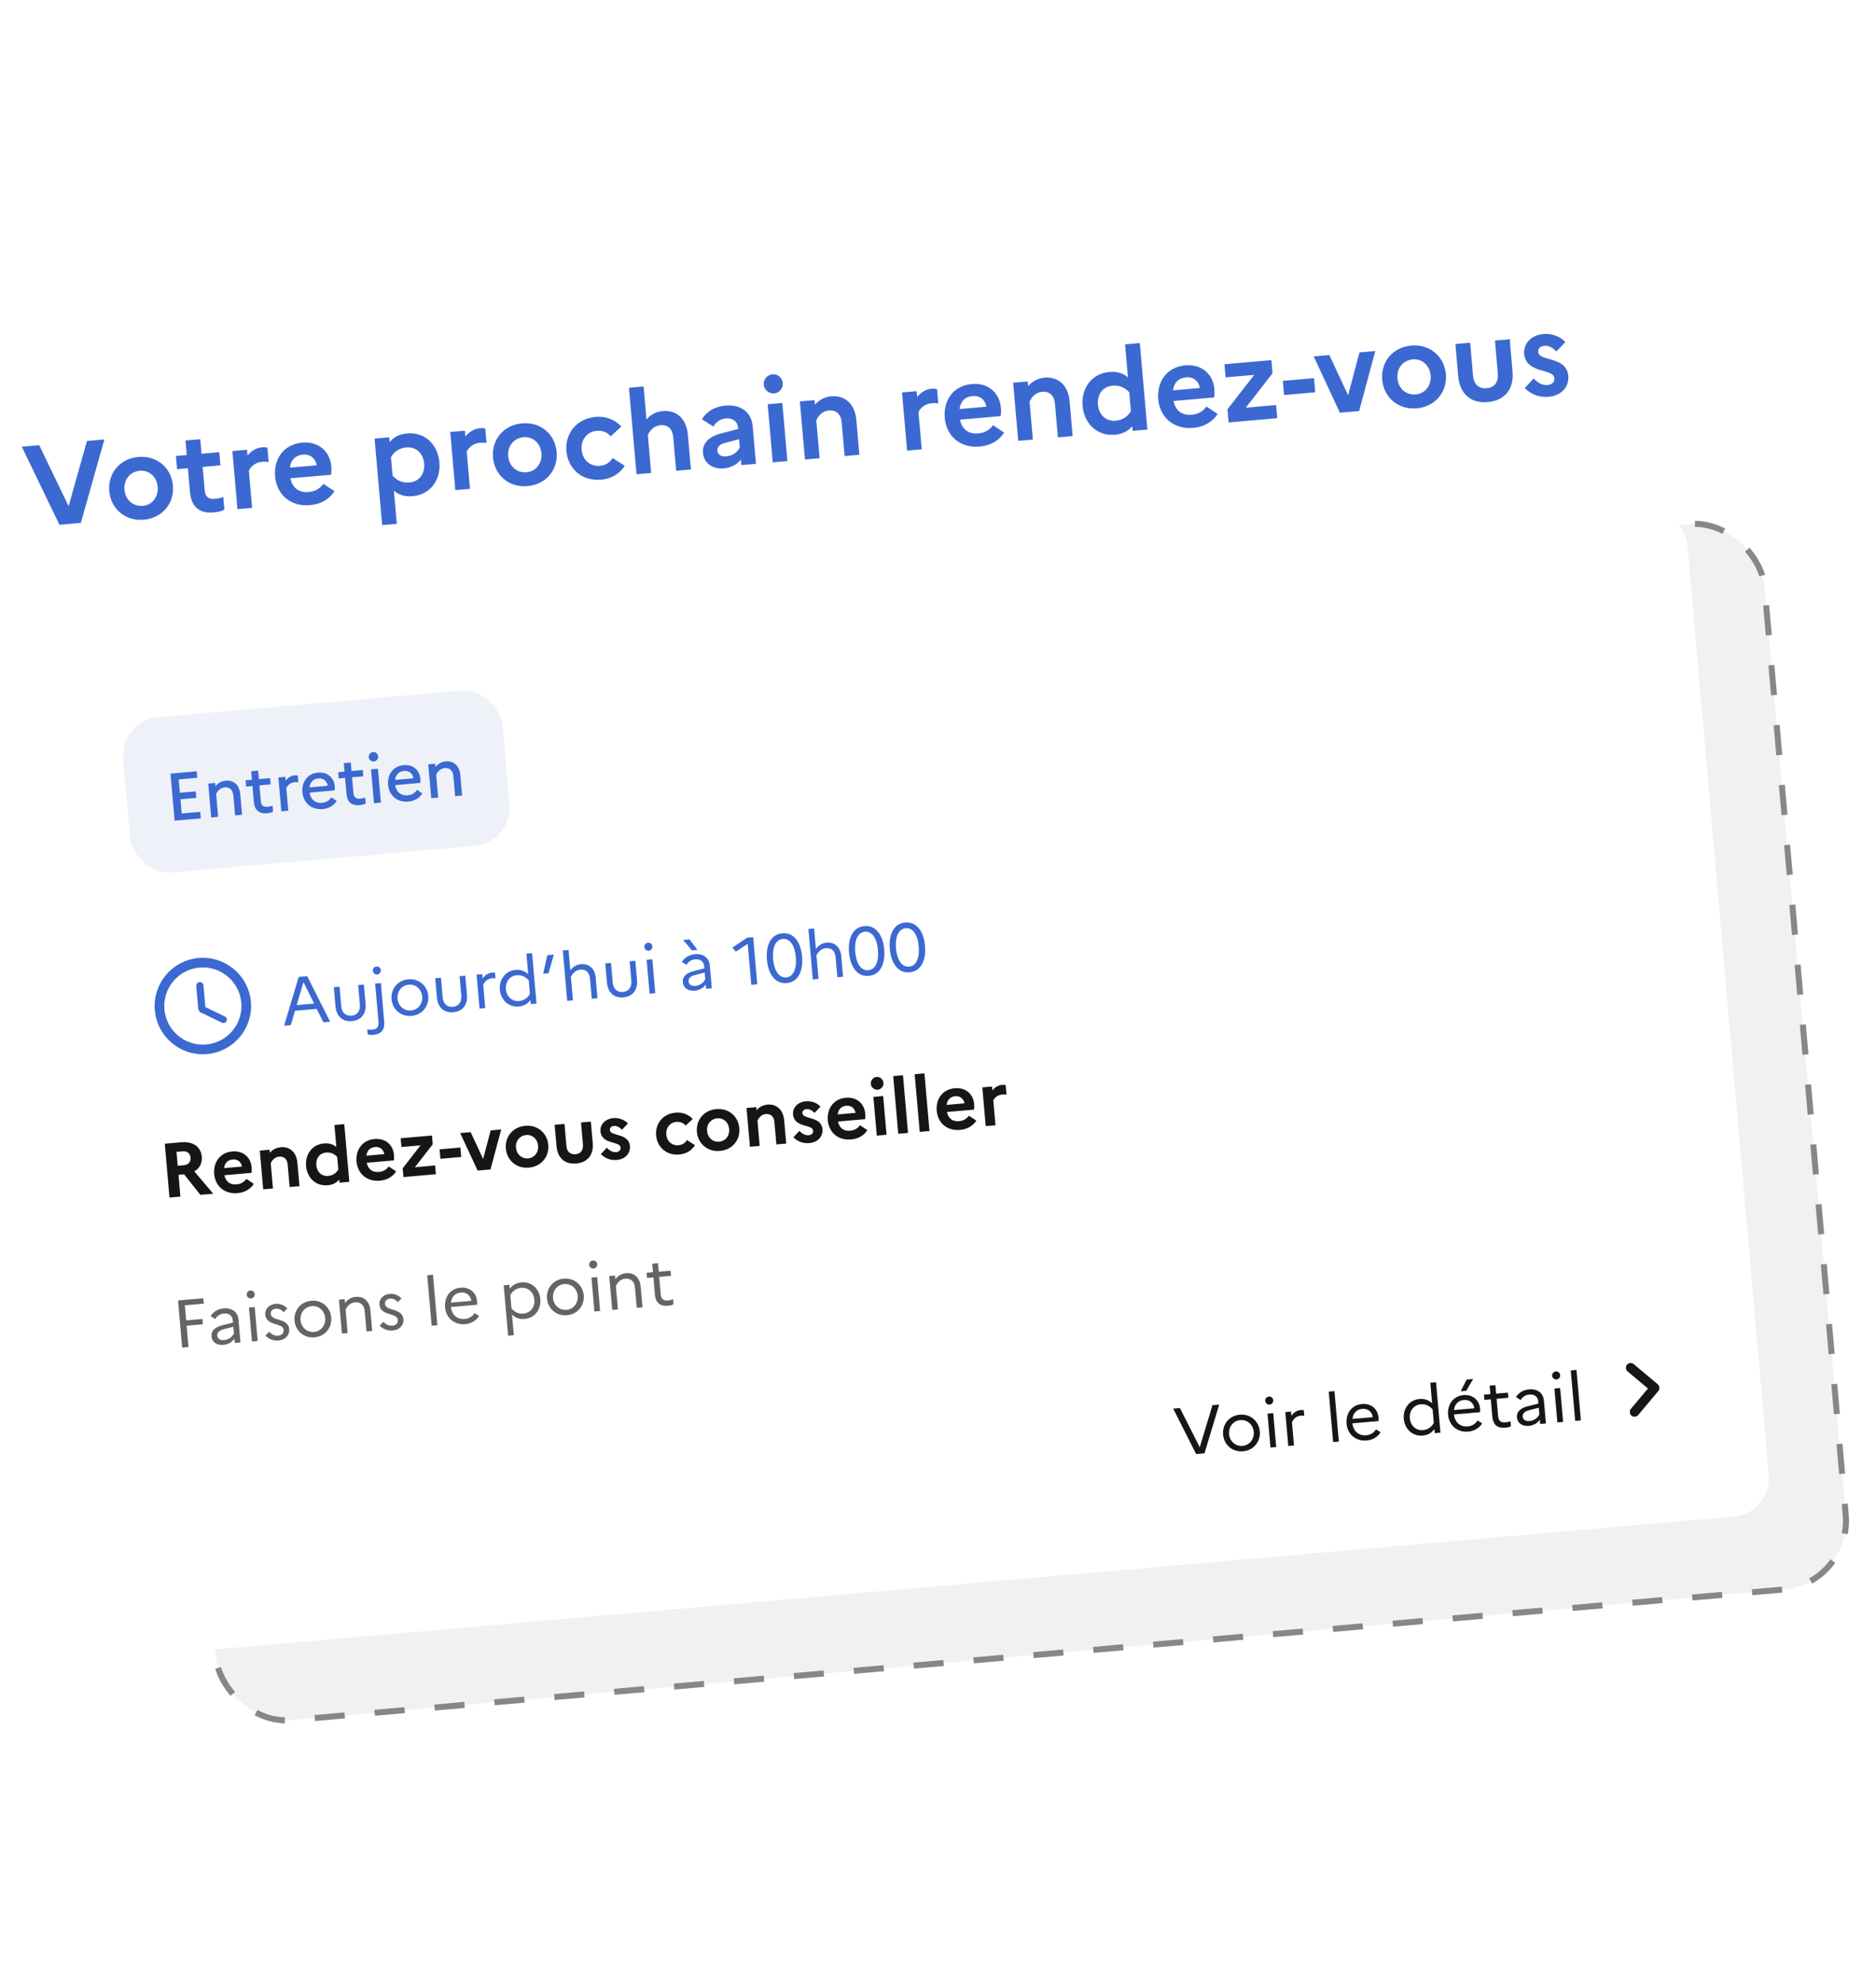 <svg width="352" height="372" viewBox="0 0 352 372" fill="none" xmlns="http://www.w3.org/2000/svg">
<rect x="24.175" y="123.935" width="306.95" height="200.637" rx="12.97" transform="rotate(-5 24.175 123.935)" fill="#F1F1F1" stroke="#878787" stroke-width="1.128" stroke-dasharray="5.64 5.64"/>
<path d="M4.092 83.798L7.359 83.512L12.873 94.955L16.316 82.729L19.582 82.443L15.174 98.089L11.15 98.441L4.092 83.798ZM25.959 85.722C29.507 85.412 32.159 87.817 32.445 91.084C32.731 94.351 30.537 97.181 26.988 97.491C23.44 97.801 20.788 95.396 20.503 92.129C20.217 88.862 22.411 86.032 25.959 85.722ZM26.805 94.891C28.557 94.738 29.754 93.216 29.589 91.334C29.422 89.43 27.982 88.161 26.229 88.314C24.412 88.473 23.192 89.975 23.358 91.879C23.525 93.783 24.987 95.05 26.805 94.891ZM35.645 92.287L35.255 87.83L33.221 88.008L33.006 85.541L35.039 85.363L34.801 82.638L37.57 82.395L37.809 85.121L41.14 84.83L41.356 87.296L38.024 87.588L38.414 92.044C38.52 93.256 39.211 93.675 40.293 93.58C41.05 93.514 41.54 93.384 41.894 93.2L42.105 95.602C41.584 95.887 40.945 96.052 40.036 96.132C37.31 96.37 35.878 94.948 35.645 92.287ZM44.555 95.518L43.601 84.614L46.349 84.374L46.443 85.456C47.093 84.658 47.974 84.014 49.207 83.906C49.575 83.874 49.905 83.91 50.172 83.974L50.409 86.678C50.055 86.622 49.681 86.589 49.184 86.633C47.843 86.75 47.042 87.562 46.691 88.29L47.302 95.278L44.555 95.518ZM62.762 92.138C61.865 93.59 60.251 94.581 58.196 94.761C54.323 95.1 51.901 92.586 51.623 89.406C51.341 86.183 53.142 83.344 56.712 83.031C59.741 82.766 61.911 84.647 62.161 87.503C62.214 88.109 62.176 88.679 62.122 89.054L54.485 89.723C54.922 91.734 56.249 92.446 57.958 92.296C59.148 92.192 60.141 91.582 60.657 90.752L62.762 92.138ZM56.844 85.287C55.437 85.41 54.575 86.27 54.397 87.725L59.416 87.285C59.277 86.186 58.38 85.153 56.844 85.287ZM71.704 98.506L70.285 82.28L73.032 82.04L73.11 82.927C73.88 82.009 74.898 81.44 76.391 81.31C79.853 81.007 82.166 83.529 82.444 86.71C82.723 89.89 80.882 92.776 77.421 93.079C75.928 93.209 74.826 92.826 73.909 92.056L74.452 98.265L71.704 98.506ZM76.229 83.94C74.953 84.052 73.963 84.705 73.36 85.782L73.659 89.201C74.485 90.175 75.549 90.626 76.804 90.517C78.665 90.354 79.755 88.863 79.589 86.96C79.422 85.056 78.09 83.777 76.229 83.94ZM85.436 91.942L84.483 81.038L87.23 80.797L87.325 81.879C87.974 81.081 88.855 80.437 90.088 80.329C90.456 80.297 90.787 80.334 91.054 80.397L91.29 83.102C90.936 83.046 90.563 83.013 90.066 83.056C88.724 83.174 87.923 83.985 87.573 84.713L88.184 91.701L85.436 91.942ZM97.961 79.422C101.509 79.112 104.161 81.518 104.447 84.785C104.733 88.052 102.539 90.881 98.991 91.192C95.443 91.502 92.791 89.096 92.505 85.829C92.219 82.563 94.413 79.733 97.961 79.422ZM98.807 88.592C100.559 88.438 101.756 86.917 101.591 85.034C101.425 83.131 99.984 81.862 98.231 82.015C96.414 82.174 95.194 83.676 95.361 85.58C95.527 87.484 96.99 88.751 98.807 88.592ZM112.582 87.387C113.664 87.292 114.486 86.719 114.939 85.916L117.224 87.373C116.325 88.803 114.799 89.809 112.809 89.983C109.045 90.312 106.558 87.805 106.28 84.624C106.002 81.444 108.015 78.543 111.779 78.213C113.77 78.039 115.446 78.765 116.581 80.017L114.583 81.849C113.997 81.137 113.088 80.715 111.963 80.814C110.168 80.971 108.969 82.471 109.136 84.374C109.304 86.3 110.743 87.547 112.582 87.387ZM119.43 88.967L118.011 72.742L120.758 72.501L121.3 78.689C121.993 77.887 122.96 77.235 124.41 77.109C126.768 76.902 128.792 78.36 129.074 81.584L129.642 88.074L126.873 88.316L126.314 81.934C126.188 80.485 125.308 79.646 123.945 79.765C122.56 79.886 121.906 80.881 121.555 81.609L122.178 88.727L119.43 88.967ZM135.862 87.857C133.677 88.048 132.075 86.924 131.899 84.912C131.755 83.267 132.923 81.923 135.226 81.329L138.508 80.475L138.484 80.194C138.383 79.047 137.454 78.387 136.199 78.497C135.139 78.59 134.36 79.159 133.846 80.011L131.7 78.651C132.556 77.224 134.085 76.262 136.075 76.088C139.234 75.812 141.021 77.552 141.231 79.953L141.848 87.006L139.101 87.246L139.008 86.186C138.39 87.091 137.139 87.745 135.862 87.857ZM134.613 84.543C134.678 85.279 135.303 85.704 136.234 85.623C137.488 85.513 138.346 84.849 138.811 83.936L138.677 82.4L136.119 83.06C134.989 83.355 134.555 83.873 134.613 84.543ZM145.259 73.802C144.285 73.887 143.391 73.137 143.306 72.163C143.221 71.19 143.971 70.296 144.945 70.211C145.918 70.126 146.79 70.878 146.876 71.851C146.961 72.825 146.232 73.717 145.259 73.802ZM144.995 86.731L144.041 75.827L146.788 75.587L147.742 86.49L144.995 86.731ZM151.037 86.202L150.083 75.298L152.831 75.058L152.906 75.923C153.599 75.122 154.567 74.47 156.016 74.343C158.375 74.137 160.399 75.595 160.681 78.818L161.249 85.309L158.479 85.551L157.921 79.169C157.794 77.719 156.893 76.883 155.551 77C154.167 77.121 153.512 78.116 153.162 78.844L153.785 85.962L151.037 86.202ZM170.2 84.526L169.246 73.622L171.993 73.382L172.088 74.463C172.738 73.665 173.619 73.021 174.852 72.913C175.22 72.881 175.55 72.918 175.817 72.982L176.054 75.686C175.7 75.63 175.326 75.597 174.829 75.64C173.487 75.758 172.686 76.569 172.336 77.297L172.947 84.285L170.2 84.526ZM188.407 81.145C187.51 82.597 185.896 83.588 183.841 83.768C179.968 84.107 177.546 81.594 177.268 78.414C176.986 75.19 178.787 72.351 182.357 72.039C185.385 71.774 187.556 73.655 187.805 76.511C187.858 77.117 187.821 77.687 187.767 78.062L180.13 78.73C180.567 80.741 181.894 81.453 183.603 81.304C184.793 81.2 185.786 80.59 186.302 79.76L188.407 81.145ZM182.489 74.294C181.082 74.418 180.22 75.278 180.042 76.732L185.061 76.293C184.922 75.193 184.025 74.16 182.489 74.294ZM191.052 82.701L190.098 71.797L192.846 71.557L192.922 72.422C193.615 71.621 194.582 70.969 196.032 70.842C198.39 70.636 200.414 72.094 200.696 75.318L201.264 81.808L198.495 82.05L197.936 75.668C197.81 74.219 196.908 73.382 195.567 73.499C194.182 73.62 193.528 74.615 193.177 75.343L193.8 82.461L191.052 82.701ZM203.128 76.151C202.85 72.971 204.712 70.083 208.152 69.782C209.623 69.653 210.723 70.015 211.64 70.785L211.099 64.597L213.868 64.355L215.288 80.581L212.518 80.823L212.443 79.958C211.673 80.875 210.652 81.422 209.181 81.551C205.741 81.852 203.406 79.332 203.128 76.151ZM206.005 75.9C206.172 77.803 207.483 79.084 209.344 78.921C210.577 78.813 211.548 78.205 212.197 77.145L211.886 73.597C211.064 72.666 210.001 72.236 208.768 72.344C206.908 72.507 205.839 73.996 206.005 75.9ZM228.465 77.641C227.567 79.093 225.953 80.084 223.898 80.264C220.026 80.603 217.604 78.089 217.326 74.909C217.044 71.686 218.844 68.847 222.414 68.534C225.443 68.269 227.613 70.15 227.863 73.006C227.916 73.612 227.879 74.182 227.824 74.557L220.187 75.225C220.625 77.236 221.952 77.949 223.661 77.799C224.851 77.695 225.844 77.085 226.36 76.255L228.465 77.641ZM222.546 70.79C221.14 70.913 220.278 71.773 220.1 73.228L225.119 72.788C224.979 71.689 224.082 70.656 222.546 70.79ZM230.529 79.248L230.314 76.781L235.33 70.326L229.964 70.795L229.749 68.329L238.554 67.558L238.77 70.025L233.754 76.48L239.443 75.982L239.659 78.449L230.529 79.248ZM240.707 71.446L246.549 70.935L246.781 73.596L240.94 74.108L240.707 71.446ZM246.493 66.864L249.436 66.606L252.951 74.147L255.082 66.112L258.046 65.853L255.019 77.105L251.406 77.421L246.493 66.864ZM264.804 64.826C268.352 64.515 271.005 66.921 271.29 70.188C271.576 73.455 269.382 76.284 265.834 76.595C262.286 76.905 259.634 74.499 259.348 71.233C259.062 67.966 261.256 65.136 264.804 64.826ZM265.65 73.995C267.403 73.841 268.599 72.32 268.435 70.438C268.268 68.534 266.827 67.265 265.075 67.418C263.258 67.577 262.037 69.079 262.204 70.983C262.37 72.887 263.833 74.154 265.65 73.995ZM281.043 70.076L280.502 63.888L283.271 63.646L283.801 69.704C284.087 72.97 282.359 75.149 279.157 75.429C275.955 75.709 273.897 73.862 273.611 70.595L273.081 64.537L275.851 64.295L276.392 70.483C276.53 72.062 277.437 72.964 278.952 72.831C280.445 72.701 281.182 71.655 281.043 70.076ZM286.092 72.795L287.766 70.992C288.51 71.777 289.364 72.313 290.402 72.222C291.289 72.144 291.698 71.585 291.641 70.936C291.475 69.032 286.323 70.202 285.988 66.373C285.82 64.448 287.315 62.856 289.587 62.657C291.253 62.512 292.837 63.18 293.709 64.172L292.032 65.931C291.409 65.288 290.645 64.788 289.802 64.862C288.936 64.938 288.567 65.45 288.616 66.012C288.779 67.873 293.936 66.768 294.265 70.532C294.423 72.829 292.694 74.245 290.638 74.425C288.691 74.595 287.238 73.937 286.092 72.795Z" fill="#3B69D1"/>
<g filter="url(#filter0_d_5455_13534)">
<rect x="6.79" y="118.375" width="310.374" height="189.647" rx="7.238" transform="rotate(-5 6.79 118.375)" fill="white" shape-rendering="crispEdges"/>
<rect x="22.475" y="131.537" width="71.487" height="29.242" rx="7.238" transform="rotate(-5 22.475 131.537)" fill="#EEF1F8"/>
<path d="M32.76 150.334L31.988 141.5L36.909 141.069L37.017 142.293L33.533 142.598L33.752 145.097L36.73 144.836L36.837 146.06L33.859 146.321L34.092 148.984L37.575 148.679L37.682 149.903L32.76 150.334ZM39.63 149.733L39.074 143.372L40.374 143.258L40.428 143.877C40.863 143.33 41.462 142.909 42.371 142.829C43.772 142.707 44.927 143.559 45.088 145.402L45.423 149.226L44.11 149.341L43.78 145.567C43.692 144.558 43.084 144.001 42.175 144.08C41.304 144.156 40.834 144.744 40.555 145.328L40.93 149.619L39.63 149.733ZM47.629 146.807L47.369 143.829L46.17 143.934L46.067 142.76L47.266 142.655L47.127 141.065L48.439 140.95L48.578 142.541L50.686 142.356L50.789 143.53L48.681 143.714L48.942 146.693C49.017 147.551 49.495 147.789 50.202 147.727C50.631 147.689 50.917 147.613 51.137 147.505L51.237 148.654C50.945 148.806 50.597 148.9 50.105 148.943C48.616 149.074 47.765 148.36 47.629 146.807ZM52.793 148.581L52.236 142.221L53.536 142.107L53.599 142.826C53.998 142.295 54.522 141.893 55.304 141.825C55.506 141.807 55.699 141.829 55.867 141.865L55.979 143.139C55.773 143.107 55.567 143.086 55.302 143.11C54.495 143.18 54.002 143.656 53.722 144.227L54.093 148.467L52.793 148.581ZM63.177 146.63C62.653 147.477 61.724 148.054 60.538 148.158C58.342 148.35 56.904 146.886 56.742 145.031C56.575 143.125 57.653 141.492 59.673 141.316C61.427 141.162 62.667 142.262 62.809 143.877C62.834 144.167 62.822 144.461 62.788 144.655L58.093 145.065C58.303 146.446 59.211 147.091 60.436 146.984C61.205 146.917 61.819 146.52 62.164 145.955L63.177 146.63ZM59.742 142.403C58.796 142.486 58.187 143.086 58.071 144.088L61.491 143.789C61.397 142.996 60.764 142.314 59.742 142.403ZM65.007 145.287L64.746 142.309L63.547 142.414L63.444 141.24L64.643 141.135L64.504 139.545L65.817 139.43L65.956 141.02L68.063 140.836L68.166 142.01L66.058 142.194L66.319 145.172C66.394 146.03 66.873 146.268 67.579 146.207C68.009 146.169 68.294 146.093 68.514 145.985L68.614 147.133C68.323 147.286 67.975 147.38 67.483 147.423C65.993 147.553 65.142 146.839 65.007 145.287ZM70.146 139.229C69.666 139.271 69.227 138.903 69.185 138.423C69.143 137.944 69.512 137.505 69.992 137.463C70.471 137.421 70.91 137.789 70.952 138.269C70.994 138.748 70.626 139.187 70.146 139.229ZM70.17 147.061L69.614 140.7L70.913 140.587L71.47 146.947L70.17 147.061ZM79.248 145.224C78.724 146.071 77.796 146.648 76.609 146.752C74.413 146.944 72.975 145.48 72.813 143.625C72.646 141.719 73.724 140.086 75.743 139.91C77.498 139.756 78.738 140.856 78.88 142.471C78.905 142.761 78.893 143.055 78.859 143.249L74.164 143.659C74.374 145.04 75.282 145.685 76.507 145.578C77.276 145.511 77.89 145.114 78.235 144.549L79.248 145.224ZM75.813 140.997C74.867 141.08 74.258 141.68 74.142 142.682L77.562 142.383C77.467 141.59 76.835 140.908 75.813 140.997ZM80.917 146.121L80.36 139.76L81.66 139.646L81.714 140.265C82.15 139.718 82.749 139.297 83.657 139.217C85.058 139.095 86.214 139.947 86.375 141.79L86.709 145.614L85.397 145.729L85.067 141.955C84.978 140.946 84.37 140.388 83.462 140.468C82.591 140.544 82.121 141.132 81.841 141.716L82.217 146.007L80.917 146.121Z" fill="#3B69D1"/>
<path d="M37.903 185.91L37.903 185.909L37.897 185.907C37.756 185.84 37.66 185.702 37.646 185.54L37.274 181.285C37.264 181.174 37.343 181.08 37.455 181.07L37.509 181.065C37.621 181.055 37.715 181.134 37.725 181.246L38.083 185.339L38.105 185.595L38.337 185.707L42.007 187.475L42.007 187.475L42.014 187.478C42.11 187.522 42.152 187.639 42.103 187.737L42.103 187.737L42.098 187.745C42.059 187.827 41.949 187.878 41.838 187.826L37.903 185.91ZM29.499 185.853C29.085 181.126 32.578 176.955 37.304 176.541C42.04 176.127 46.212 179.628 46.626 184.355C47.039 189.082 43.539 193.254 38.803 193.669C34.076 194.082 29.912 190.581 29.499 185.853ZM30.4 185.775C30.77 190.008 34.499 193.137 38.733 192.766C42.966 192.396 46.095 188.667 45.724 184.434C45.354 180.201 41.625 177.072 37.392 177.442C33.159 177.812 30.03 181.541 30.4 185.775Z" fill="#3B69D1" stroke="#3B69D1" stroke-width="0.905"/>
<path d="M53.304 188.791L56.052 179.648L57.642 179.509L61.936 188.035L60.674 188.146L59.425 185.635L55.361 185.991L54.566 188.68L53.304 188.791ZM55.663 184.934L58.944 184.647L56.938 180.614L55.663 184.934ZM67.521 184.8L67.203 181.165L68.276 181.071L68.591 184.668C68.757 186.574 67.757 187.78 66.028 187.932C64.311 188.082 63.116 187.067 62.949 185.162L62.635 181.565L63.708 181.471L64.025 185.106C64.135 186.355 64.867 187.016 65.952 186.921C67.012 186.828 67.63 186.049 67.521 184.8ZM70.775 179.187C70.359 179.223 69.988 178.912 69.952 178.496C69.917 178.092 70.228 177.722 70.644 177.685C71.048 177.65 71.418 177.961 71.454 178.365C71.49 178.781 71.179 179.152 70.775 179.187ZM72.092 187.986C72.233 189.601 71.513 190.377 70.087 190.501C69.632 190.541 69.287 190.52 68.986 190.42L68.902 189.461C69.138 189.542 69.445 189.566 69.862 189.529C70.619 189.463 71.111 189.127 71.019 188.08L70.39 180.886L71.463 180.793L72.092 187.986ZM76.611 180.088C78.655 179.909 80.194 181.364 80.356 183.219C80.518 185.074 79.256 186.774 77.211 186.953C75.154 187.133 73.628 185.677 73.466 183.822C73.303 181.967 74.553 180.268 76.611 180.088ZM77.135 185.943C78.46 185.827 79.335 184.631 79.22 183.319C79.104 181.993 78.037 180.981 76.711 181.096C75.348 181.216 74.473 182.399 74.589 183.724C74.705 185.049 75.772 186.062 77.135 185.943ZM86.55 183.135L86.232 179.5L87.305 179.407L87.619 183.003C87.786 184.909 86.785 186.116 85.056 186.267C83.34 186.417 82.145 185.403 81.978 183.497L81.663 179.9L82.736 179.806L83.054 183.441C83.163 184.69 83.895 185.351 84.981 185.256C86.041 185.163 86.659 184.384 86.55 183.135ZM89.975 185.582L89.419 179.222L90.492 179.128L90.561 179.923C90.979 179.327 91.528 178.91 92.336 178.839C92.537 178.822 92.729 178.83 92.885 178.868L92.977 179.915C92.783 179.881 92.591 179.872 92.339 179.895C91.506 179.967 91.001 180.444 90.666 181.122L91.048 185.488L89.975 185.582ZM93.788 182.044C93.626 180.189 94.763 178.5 96.757 178.325C97.703 178.243 98.48 178.543 99.104 179.137L98.766 175.276L99.839 175.182L100.667 184.647L99.594 184.741L99.528 183.983C99.016 184.677 98.304 185.108 97.357 185.191C95.363 185.365 93.951 183.899 93.788 182.044ZM94.924 181.945C95.042 183.295 96.045 184.288 97.395 184.17C98.278 184.093 99.023 183.595 99.425 182.81L99.207 180.311C98.648 179.597 97.842 179.248 96.971 179.324C95.621 179.442 94.806 180.594 94.924 181.945ZM102.917 178.956L101.92 179.044L102.697 175.568L103.921 175.46L102.917 178.956ZM106.428 184.143L105.6 174.678L106.673 174.584L107.007 178.408C107.475 177.795 108.096 177.333 109.043 177.25C110.469 177.126 111.613 177.992 111.771 179.797L112.107 183.646L111.035 183.74L110.701 179.928C110.602 178.793 109.913 178.192 108.916 178.279C107.982 178.361 107.462 178.953 107.116 179.644L107.501 184.049L106.428 184.143ZM118.458 180.344L118.14 176.709L119.212 176.615L119.527 180.212C119.694 182.117 118.693 183.324 116.964 183.475C115.248 183.625 114.053 182.611 113.886 180.705L113.571 177.109L114.644 177.015L114.962 180.649C115.071 181.899 115.803 182.56 116.888 182.465C117.948 182.372 118.567 181.593 118.458 180.344ZM121.725 174.729C121.308 174.766 120.938 174.455 120.901 174.038C120.866 173.635 121.177 173.264 121.593 173.228C122.01 173.191 122.368 173.503 122.403 173.907C122.439 174.324 122.141 174.693 121.725 174.729ZM121.883 182.791L121.326 176.43L122.399 176.336L122.956 182.697L121.883 182.791ZM129.835 174.668L128.175 172.703L129.374 172.598L130.87 174.578L129.835 174.668ZM130.369 182.226C129.119 182.336 128.213 181.715 128.118 180.63C128.034 179.671 128.707 178.925 130.037 178.58L132.152 178.039L132.113 177.597C132.036 176.714 131.36 176.264 130.452 176.344C129.72 176.408 129.157 176.801 128.813 177.377L127.951 176.83C128.44 176.024 129.295 175.479 130.406 175.381C132.021 175.24 133.063 176.103 133.186 177.504L133.559 181.769L132.486 181.863L132.415 181.055C131.99 181.716 131.189 182.155 130.369 182.226ZM129.2 180.497C129.248 181.04 129.724 181.393 130.468 181.327C131.314 181.253 131.973 180.789 132.329 180.071L132.22 178.822L130.367 179.302C129.51 179.529 129.153 179.955 129.2 180.497ZM140.968 181.121L140.295 173.435L138.071 174.902L137.42 174.145L140.182 172.288L141.318 172.189L142.091 181.023L140.968 181.121ZM146.784 171.456C149.006 171.262 150.27 173.211 150.499 175.836C150.729 178.461 149.823 180.601 147.601 180.795C145.406 180.987 144.129 179.039 143.899 176.414C143.669 173.789 144.589 171.648 146.784 171.456ZM146.89 172.515C145.476 172.639 144.879 174.242 145.06 176.312C145.241 178.382 146.108 179.857 147.521 179.734C148.922 179.611 149.507 178.009 149.326 175.939C149.145 173.869 148.291 172.392 146.89 172.515ZM152.509 180.111L151.681 170.646L152.754 170.552L153.088 174.376C153.556 173.763 154.177 173.302 155.123 173.219C156.549 173.094 157.693 173.961 157.851 175.765L158.188 179.614L157.115 179.708L156.782 175.897C156.682 174.761 155.994 174.16 154.997 174.247C154.063 174.329 153.543 174.921 153.196 175.613L153.582 180.017L152.509 180.111ZM162.19 170.108C164.411 169.914 165.675 171.863 165.905 174.488C166.135 177.113 165.228 179.253 163.007 179.447C160.811 179.639 159.534 177.691 159.305 175.066C159.075 172.441 159.994 170.3 162.19 170.108ZM162.295 171.167C160.882 171.291 160.285 172.895 160.466 174.964C160.647 177.034 161.513 178.51 162.927 178.386C164.328 178.263 164.912 176.661 164.731 174.591C164.55 172.521 163.696 171.045 162.295 171.167ZM169.843 169.439C172.064 169.244 173.329 171.194 173.558 173.819C173.788 176.444 172.881 178.583 170.66 178.778C168.464 178.97 167.188 177.021 166.958 174.396C166.728 171.771 167.647 169.631 169.843 169.439ZM169.949 170.498C168.535 170.621 167.938 172.225 168.119 174.295C168.3 176.364 169.167 177.84 170.58 177.716C171.981 177.594 172.566 175.991 172.385 173.921C172.204 171.852 171.349 170.375 169.949 170.498Z" fill="#3B69D1"/>
<path d="M31.801 221.03L30.918 210.934L34.004 210.664C36.225 210.469 37.695 211.489 37.859 213.364C37.967 214.59 37.455 215.55 36.458 216.117L40.008 220.312L37.599 220.523L34.545 216.677L33.492 216.769L33.849 220.851L31.801 221.03ZM34.269 212.356L33.115 212.457L33.343 215.067L34.497 214.966C35.362 214.89 35.823 214.341 35.751 213.519C35.684 212.755 35.134 212.28 34.269 212.356ZM47.62 218.454C47.022 219.422 45.946 220.083 44.576 220.203C41.994 220.429 40.38 218.753 40.194 216.633C40.006 214.484 41.207 212.591 43.587 212.383C45.606 212.207 47.053 213.461 47.219 215.365C47.255 215.768 47.23 216.148 47.194 216.399L42.102 216.844C42.394 218.185 43.278 218.66 44.418 218.56C45.211 218.491 45.873 218.084 46.217 217.531L47.62 218.454ZM43.675 213.887C42.737 213.969 42.163 214.543 42.044 215.512L45.39 215.219C45.297 214.486 44.699 213.797 43.675 213.887ZM49.384 219.492L48.748 212.222L50.58 212.062L50.63 212.639C51.092 212.105 51.737 211.67 52.704 211.586C54.276 211.448 55.625 212.42 55.813 214.569L56.192 218.896L54.346 219.058L53.973 214.803C53.889 213.836 53.288 213.279 52.393 213.357C51.47 213.438 51.034 214.101 50.801 214.586L51.216 219.331L49.384 219.492ZM57.434 215.125C57.249 213.005 58.49 211.079 60.783 210.879C61.764 210.793 62.498 211.034 63.109 211.547L62.748 207.422L64.594 207.261L65.541 218.078L63.695 218.24L63.644 217.663C63.131 218.274 62.451 218.639 61.47 218.725C59.177 218.926 57.62 217.245 57.434 215.125ZM59.353 214.957C59.464 216.226 60.338 217.08 61.578 216.971C62.4 216.899 63.048 216.494 63.48 215.788L63.273 213.422C62.725 212.802 62.017 212.515 61.194 212.587C59.954 212.695 59.242 213.688 59.353 214.957ZM74.326 216.118C73.727 217.086 72.651 217.747 71.281 217.867C68.699 218.092 67.085 216.417 66.9 214.297C66.712 212.148 67.912 210.255 70.292 210.047C72.311 209.87 73.758 211.124 73.924 213.028C73.96 213.432 73.935 213.812 73.899 214.062L68.807 214.508C69.099 215.848 69.984 216.323 71.123 216.224C71.916 216.154 72.578 215.747 72.922 215.194L74.326 216.118ZM70.38 211.551C69.442 211.633 68.868 212.206 68.749 213.176L72.095 212.883C72.002 212.15 71.404 211.461 70.38 211.551ZM75.702 217.189L75.558 215.545L78.902 211.241L75.325 211.554L75.181 209.91L81.052 209.396L81.195 211.04L77.851 215.344L81.645 215.012L81.788 216.657L75.702 217.189ZM82.487 211.988L86.382 211.648L86.537 213.422L82.642 213.762L82.487 211.988ZM86.345 208.933L88.306 208.762L90.65 213.788L92.07 208.432L94.046 208.259L92.029 215.761L89.62 215.971L86.345 208.933ZM98.552 207.574C100.917 207.368 102.685 208.971 102.876 211.149C103.066 213.327 101.604 215.214 99.238 215.421C96.873 215.628 95.105 214.024 94.915 211.846C94.724 209.668 96.187 207.781 98.552 207.574ZM99.116 213.687C100.284 213.585 101.082 212.571 100.972 211.316C100.861 210.047 99.9 209.2 98.732 209.303C97.521 209.409 96.707 210.41 96.818 211.679C96.929 212.948 97.904 213.793 99.116 213.687ZM109.378 211.075L109.017 206.95L110.863 206.788L111.217 210.826C111.407 213.004 110.255 214.457 108.121 214.643C105.986 214.83 104.614 213.599 104.423 211.421L104.07 207.382L105.916 207.221L106.277 211.346C106.369 212.399 106.974 213 107.984 212.911C108.979 212.824 109.47 212.127 109.378 211.075ZM112.744 212.887L113.859 211.685C114.356 212.209 114.925 212.566 115.617 212.505C116.208 212.453 116.481 212.081 116.443 211.648C116.332 210.379 112.898 211.159 112.674 208.606C112.562 207.322 113.559 206.261 115.074 206.129C116.184 206.032 117.241 206.477 117.822 207.138L116.704 208.312C116.288 207.883 115.779 207.55 115.217 207.599C114.64 207.649 114.394 207.991 114.426 208.366C114.535 209.606 117.973 208.869 118.193 211.379C118.298 212.91 117.145 213.854 115.775 213.974C114.477 214.087 113.508 213.649 112.744 212.887ZM127.314 211.22C128.035 211.157 128.583 210.775 128.885 210.24L130.409 211.211C129.809 212.165 128.792 212.835 127.465 212.951C124.956 213.171 123.298 211.499 123.113 209.379C122.927 207.259 124.269 205.324 126.779 205.105C128.106 204.989 129.224 205.472 129.98 206.307L128.648 207.528C128.257 207.054 127.651 206.773 126.901 206.838C125.704 206.943 124.905 207.943 125.016 209.212C125.129 210.496 126.088 211.328 127.314 211.22ZM134.398 204.438C136.764 204.231 138.532 205.835 138.722 208.013C138.913 210.191 137.45 212.077 135.085 212.284C132.719 212.491 130.951 210.888 130.761 208.71C130.57 206.532 132.033 204.645 134.398 204.438ZM134.962 210.551C136.13 210.449 136.928 209.434 136.818 208.18C136.707 206.91 135.747 206.064 134.578 206.167C133.367 206.273 132.553 207.274 132.665 208.543C132.776 209.812 133.751 210.657 134.962 210.551ZM140.711 211.502L140.075 204.232L141.907 204.072L141.957 204.649C142.419 204.114 143.064 203.68 144.03 203.596C145.602 203.458 146.952 204.43 147.14 206.579L147.518 210.906L145.672 211.067L145.3 206.813C145.216 205.846 144.614 205.289 143.72 205.367C142.797 205.448 142.361 206.111 142.127 206.596L142.543 211.341L140.711 211.502ZM148.872 209.727L149.987 208.524C150.484 209.048 151.053 209.405 151.745 209.344C152.336 209.293 152.609 208.92 152.571 208.487C152.46 207.218 149.026 207.998 148.802 205.445C148.69 204.162 149.687 203.101 151.202 202.968C152.312 202.871 153.369 203.316 153.95 203.978L152.831 205.151C152.416 204.722 151.907 204.389 151.345 204.438C150.768 204.489 150.522 204.83 150.554 205.205C150.663 206.445 154.101 205.708 154.321 208.218C154.425 209.749 153.273 210.693 151.903 210.813C150.604 210.927 149.636 210.488 148.872 209.727ZM162.751 208.382C162.152 209.349 161.077 210.01 159.706 210.13C157.125 210.356 155.51 208.681 155.325 206.561C155.137 204.412 156.337 202.519 158.717 202.311C160.736 202.134 162.183 203.388 162.35 205.292C162.385 205.696 162.36 206.076 162.324 206.326L157.233 206.772C157.524 208.112 158.409 208.587 159.548 208.487C160.341 208.418 161.003 208.011 161.347 207.458L162.751 208.382ZM158.805 203.814C157.868 203.896 157.293 204.47 157.174 205.44L160.52 205.147C160.427 204.414 159.829 203.725 158.805 203.814ZM164.69 200.8C164.041 200.857 163.445 200.356 163.389 199.707C163.332 199.058 163.832 198.462 164.481 198.406C165.13 198.349 165.712 198.85 165.768 199.499C165.825 200.148 165.34 200.743 164.69 200.8ZM164.514 209.419L163.878 202.15L165.71 201.99L166.346 209.259L164.514 209.419ZM168.543 209.067L167.596 198.249L169.428 198.089L170.374 208.906L168.543 209.067ZM172.571 208.714L171.625 197.897L173.456 197.737L174.403 208.554L172.571 208.714ZM183.188 206.594C182.59 207.561 181.514 208.222 180.144 208.342C177.562 208.568 175.948 206.893 175.762 204.773C175.574 202.624 176.775 200.731 179.154 200.523C181.174 200.346 182.62 201.6 182.787 203.504C182.822 203.908 182.797 204.288 182.761 204.538L177.67 204.983C177.962 206.324 178.846 206.799 179.985 206.699C180.779 206.63 181.441 206.223 181.785 205.67L183.188 206.594ZM179.242 202.026C178.305 202.108 177.73 202.682 177.611 203.652L180.958 203.359C180.864 202.626 180.266 201.937 179.242 202.026ZM184.952 207.631L184.316 200.362L186.147 200.202L186.211 200.923C186.644 200.391 187.231 199.961 188.053 199.889C188.298 199.868 188.518 199.892 188.697 199.935L188.854 201.738C188.618 201.7 188.369 201.678 188.038 201.707C187.143 201.786 186.609 202.327 186.376 202.812L186.783 207.471L184.952 207.631Z" fill="#161616"/>
<path d="M34.178 249.172L33.406 240.338L38.151 239.923L38.239 240.933L34.68 241.244L34.927 244.071L37.981 243.804L38.069 244.801L35.015 245.068L35.365 249.068L34.178 249.172ZM41.931 248.672C40.681 248.781 39.775 248.161 39.68 247.076C39.596 246.117 40.269 245.371 41.599 245.026L43.714 244.485L43.675 244.043C43.598 243.16 42.922 242.71 42.014 242.79C41.282 242.854 40.719 243.246 40.375 243.823L39.513 243.275C40.002 242.47 40.857 241.924 41.968 241.827C43.583 241.686 44.625 242.548 44.748 243.949L45.121 248.215L44.048 248.309L43.977 247.501C43.552 248.161 42.751 248.6 41.931 248.672ZM40.762 246.943C40.81 247.486 41.286 247.838 42.03 247.773C42.876 247.699 43.535 247.235 43.891 246.517L43.782 245.267L41.929 245.747C41.072 245.975 40.715 246.4 40.762 246.943ZM47.114 239.965C46.698 240.002 46.327 239.691 46.291 239.274C46.256 238.87 46.567 238.5 46.983 238.463C47.4 238.427 47.758 238.739 47.793 239.143C47.829 239.559 47.531 239.929 47.114 239.965ZM47.273 248.027L46.716 241.666L47.789 241.572L48.346 247.933L47.273 248.027ZM49.806 246.927L50.507 246.218C50.997 246.734 51.555 247.003 52.198 246.947C52.905 246.885 53.271 246.421 53.223 245.866C53.098 244.439 49.962 245.223 49.765 242.976C49.678 241.979 50.452 241.085 51.676 240.978C52.585 240.898 53.405 241.259 53.901 241.839L53.211 242.535C52.828 242.085 52.322 241.824 51.767 241.873C51.086 241.932 50.755 242.368 50.798 242.86C50.923 244.286 54.076 243.553 54.266 245.723C54.357 246.911 53.476 247.738 52.289 247.842C51.28 247.93 50.449 247.596 49.806 246.927ZM58.409 240.389C60.453 240.21 61.992 241.665 62.154 243.52C62.317 245.375 61.054 247.075 59.01 247.254C56.952 247.434 55.426 245.978 55.264 244.123C55.102 242.268 56.352 240.569 58.409 240.389ZM58.934 246.243C60.259 246.127 61.133 244.932 61.019 243.619C60.903 242.294 59.835 241.281 58.51 241.397C57.147 241.516 56.271 242.699 56.387 244.025C56.503 245.35 57.571 246.363 58.934 246.243ZM64.157 246.549L63.601 240.189L64.674 240.095L64.736 240.814C65.204 240.201 65.825 239.74 66.772 239.657C68.198 239.532 69.342 240.399 69.499 242.203L69.836 246.052L68.764 246.146L68.43 242.335C68.331 241.199 67.63 240.599 66.645 240.685C65.724 240.766 65.19 241.347 64.845 242.051L65.23 246.455L64.157 246.549ZM71.238 245.052L71.939 244.343C72.429 244.859 72.987 245.128 73.63 245.072C74.337 245.01 74.703 244.546 74.655 243.99C74.53 242.564 71.394 243.347 71.197 241.101C71.11 240.104 71.884 239.21 73.108 239.103C74.017 239.023 74.837 239.384 75.332 239.964L74.643 240.66C74.26 240.21 73.754 239.949 73.199 239.998C72.518 240.057 72.187 240.493 72.23 240.985C72.355 242.411 75.508 241.678 75.698 243.848C75.789 245.036 74.908 245.863 73.721 245.967C72.712 246.055 71.881 245.721 71.238 245.052ZM80.992 245.076L80.164 235.611L81.237 235.518L82.065 244.983L80.992 245.076ZM89.894 243.242C89.371 244.089 88.468 244.677 87.282 244.781C85.137 244.968 83.674 243.507 83.511 241.651C83.342 239.721 84.448 238.111 86.416 237.938C88.145 237.787 89.375 238.9 89.511 240.465C89.534 240.718 89.517 240.961 89.494 241.141L84.61 241.568C84.782 243.092 85.834 243.928 87.197 243.809C88.017 243.737 88.678 243.298 89.045 242.693L89.894 243.242ZM86.471 238.849C85.423 238.941 84.745 239.623 84.614 240.741L88.426 240.408C88.306 239.477 87.594 238.751 86.471 238.849ZM95.338 246.95L94.51 237.485L95.583 237.391L95.649 238.148C96.161 237.455 96.873 237.023 97.82 236.941C99.814 236.766 101.226 238.232 101.389 240.087C101.551 241.943 100.414 243.632 98.421 243.806C97.474 243.889 96.697 243.588 96.073 242.994L96.411 246.856L95.338 246.95ZM97.782 237.961C96.898 238.039 96.166 238.535 95.753 239.334L95.969 241.808C96.529 242.535 97.335 242.884 98.206 242.807C99.556 242.689 100.384 241.536 100.266 240.186C100.147 238.835 99.132 237.843 97.782 237.961ZM105.784 236.244C107.828 236.065 109.367 237.52 109.529 239.375C109.692 241.23 108.429 242.93 106.384 243.109C104.327 243.289 102.801 241.833 102.639 239.978C102.476 238.123 103.727 236.424 105.784 236.244ZM106.309 242.099C107.634 241.983 108.508 240.787 108.393 239.475C108.277 238.149 107.21 237.137 105.885 237.252C104.522 237.372 103.646 238.555 103.762 239.88C103.878 241.205 104.946 242.218 106.309 242.099ZM111.374 234.343C110.957 234.38 110.587 234.069 110.55 233.652C110.515 233.249 110.826 232.878 111.242 232.842C111.659 232.805 112.017 233.117 112.052 233.521C112.088 233.937 111.79 234.307 111.374 234.343ZM111.532 242.405L110.976 236.044L112.048 235.95L112.605 242.311L111.532 242.405ZM114.872 242.112L114.315 235.752L115.388 235.658L115.451 236.377C115.919 235.764 116.54 235.303 117.486 235.22C118.912 235.095 120.056 235.962 120.214 237.766L120.551 241.616L119.478 241.709L119.145 237.898C119.045 236.762 118.344 236.162 117.36 236.248C116.439 236.329 115.905 236.91 115.559 237.614L115.945 242.019L114.872 242.112ZM122.89 239.262L122.605 236.006L121.406 236.111L121.321 235.139L122.52 235.034L122.381 233.444L123.466 233.349L123.605 234.939L125.814 234.746L125.899 235.718L123.69 235.911L123.975 239.167C124.062 240.164 124.591 240.397 125.361 240.33C125.777 240.294 126.063 240.218 126.294 240.096L126.378 241.055C126.086 241.208 125.75 241.288 125.296 241.328C123.882 241.451 123.025 240.814 122.89 239.262Z" fill="#646464"/>
<path d="M220.129 260.623L221.391 260.512L225.113 267.88L227.499 259.978L228.761 259.868L226 269.011L224.435 269.148L220.129 260.623ZM232.635 261.767C234.68 261.588 236.219 263.043 236.381 264.898C236.543 266.753 235.28 268.453 233.236 268.632C231.179 268.812 229.653 267.356 229.49 265.501C229.328 263.646 230.578 261.947 232.635 261.767ZM233.16 267.621C234.485 267.505 235.36 266.31 235.245 264.997C235.129 263.672 234.061 262.659 232.736 262.775C231.373 262.895 230.498 264.078 230.613 265.403C230.729 266.728 231.797 267.741 233.16 267.621ZM238.225 259.866C237.809 259.903 237.438 259.592 237.402 259.175C237.366 258.771 237.677 258.401 238.094 258.364C238.51 258.328 238.868 258.64 238.904 259.044C238.94 259.46 238.642 259.83 238.225 259.866ZM238.384 267.927L237.827 261.567L238.9 261.473L239.456 267.834L238.384 267.927ZM241.724 267.635L241.167 261.275L242.24 261.181L242.309 261.976C242.728 261.38 243.276 260.963 244.084 260.892C244.286 260.875 244.477 260.883 244.633 260.921L244.725 261.968C244.531 261.934 244.34 261.925 244.087 261.948C243.254 262.02 242.749 262.497 242.414 263.175L242.796 267.541L241.724 267.635ZM250.141 266.899L249.313 257.434L250.386 257.34L251.214 266.805L250.141 266.899ZM259.043 265.064C258.52 265.911 257.617 266.499 256.431 266.603C254.285 266.791 252.822 265.329 252.66 263.474C252.491 261.543 253.596 259.933 255.565 259.761C257.294 259.609 258.523 260.723 258.66 262.288C258.682 262.54 258.665 262.783 258.643 262.963L253.759 263.39C253.931 264.914 254.983 265.75 256.346 265.631C257.166 265.559 257.827 265.12 258.194 264.516L259.043 265.064ZM255.619 260.672C254.572 260.763 253.894 261.446 253.763 262.563L257.574 262.23C257.455 261.299 256.743 260.573 255.619 260.672ZM263.395 262.535C263.232 260.679 264.369 258.99 266.363 258.816C267.309 258.733 268.086 259.034 268.71 259.628L268.372 255.766L269.445 255.672L270.273 265.137L269.2 265.231L269.134 264.474C268.623 265.167 267.91 265.599 266.963 265.681C264.969 265.856 263.557 264.39 263.395 262.535ZM264.53 262.435C264.648 263.786 265.651 264.779 267.001 264.661C267.885 264.583 268.63 264.086 269.031 263.3L268.813 260.802C268.254 260.088 267.448 259.738 266.577 259.815C265.227 259.933 264.412 261.085 264.53 262.435ZM275.12 257.287L274.073 257.378L275.202 255.169L276.414 255.063L275.12 257.287ZM278.097 263.398C277.573 264.244 276.671 264.832 275.484 264.936C273.339 265.124 271.876 263.662 271.713 261.807C271.545 259.876 272.65 258.266 274.619 258.094C276.348 257.942 277.577 259.056 277.714 260.621C277.736 260.873 277.719 261.116 277.696 261.296L272.812 261.723C272.984 263.247 274.036 264.083 275.399 263.964C276.22 263.892 276.881 263.453 277.247 262.849L278.097 263.398ZM274.673 259.005C273.625 259.096 272.948 259.779 272.816 260.896L276.628 260.563C276.508 259.632 275.796 258.906 274.673 259.005ZM280.01 262.136L279.725 258.881L278.526 258.985L278.441 258.014L279.64 257.909L279.501 256.319L280.586 256.224L280.725 257.814L282.934 257.621L283.019 258.592L280.81 258.786L281.095 262.042C281.182 263.039 281.711 263.272 282.481 263.205C282.898 263.168 283.184 263.092 283.414 262.97L283.498 263.93C283.207 264.082 282.87 264.163 282.416 264.202C281.002 264.326 280.146 263.689 280.01 262.136ZM286.874 263.863C285.625 263.972 284.719 263.352 284.624 262.267C284.54 261.308 285.212 260.562 286.543 260.217L288.657 259.676L288.618 259.234C288.541 258.351 287.866 257.901 286.957 257.981C286.225 258.045 285.662 258.437 285.318 259.014L284.456 258.467C284.945 257.661 285.801 257.115 286.911 257.018C288.527 256.877 289.569 257.74 289.691 259.14L290.064 263.406L288.992 263.5L288.921 262.692C288.495 263.352 287.695 263.791 286.874 263.863ZM285.706 262.134C285.753 262.677 286.229 263.029 286.974 262.964C287.819 262.89 288.478 262.426 288.835 261.708L288.725 260.458L286.873 260.938C286.015 261.166 285.658 261.591 285.706 262.134ZM292.058 255.156C291.641 255.193 291.271 254.882 291.234 254.465C291.199 254.062 291.51 253.691 291.926 253.655C292.343 253.618 292.701 253.93 292.736 254.334C292.773 254.751 292.474 255.12 292.058 255.156ZM292.216 263.218L291.66 256.857L292.733 256.763L293.289 263.124L292.216 263.218ZM295.556 262.925L294.728 253.46L295.801 253.367L296.629 262.832L295.556 262.925Z" fill="#161616"/>
<path d="M306.113 261.94C305.933 261.789 305.832 261.586 305.81 261.33C305.788 261.075 305.852 260.857 306.003 260.678L309.211 256.855L305.387 253.646C305.208 253.496 305.107 253.293 305.084 253.037C305.062 252.782 305.126 252.564 305.277 252.384C305.428 252.205 305.631 252.104 305.886 252.081C306.142 252.059 306.359 252.123 306.539 252.274L311.048 256.058C311.146 256.14 311.219 256.232 311.266 256.334C311.313 256.436 311.341 256.547 311.352 256.667C311.362 256.787 311.353 256.902 311.325 257.01C311.297 257.119 311.241 257.222 311.159 257.32L307.375 261.829C307.224 262.009 307.021 262.11 306.766 262.132C306.51 262.155 306.293 262.091 306.113 261.94Z" fill="#161616"/>
</g>
<defs>
<filter id="filter0_d_5455_13534" x="-4.068" y="84.085" width="347.439" height="237.693" filterUnits="userSpaceOnUse" color-interpolation-filters="sRGB">
<feFlood flood-opacity="0" result="BackgroundImageFix"/>
<feColorMatrix in="SourceAlpha" type="matrix" values="0 0 0 0 0 0 0 0 0 0 0 0 0 0 0 0 0 0 127 0" result="hardAlpha"/>
<feOffset dy="3.619"/>
<feGaussianBlur stdDeviation="5.428"/>
<feComposite in2="hardAlpha" operator="out"/>
<feColorMatrix type="matrix" values="0 0 0 0 0.153 0 0 0 0 0.286 0 0 0 0 0.588 0 0 0 0.12 0"/>
<feBlend mode="normal" in2="BackgroundImageFix" result="effect1_dropShadow_5455_13534"/>
<feBlend mode="normal" in="SourceGraphic" in2="effect1_dropShadow_5455_13534" result="shape"/>
</filter>
</defs>
</svg>
